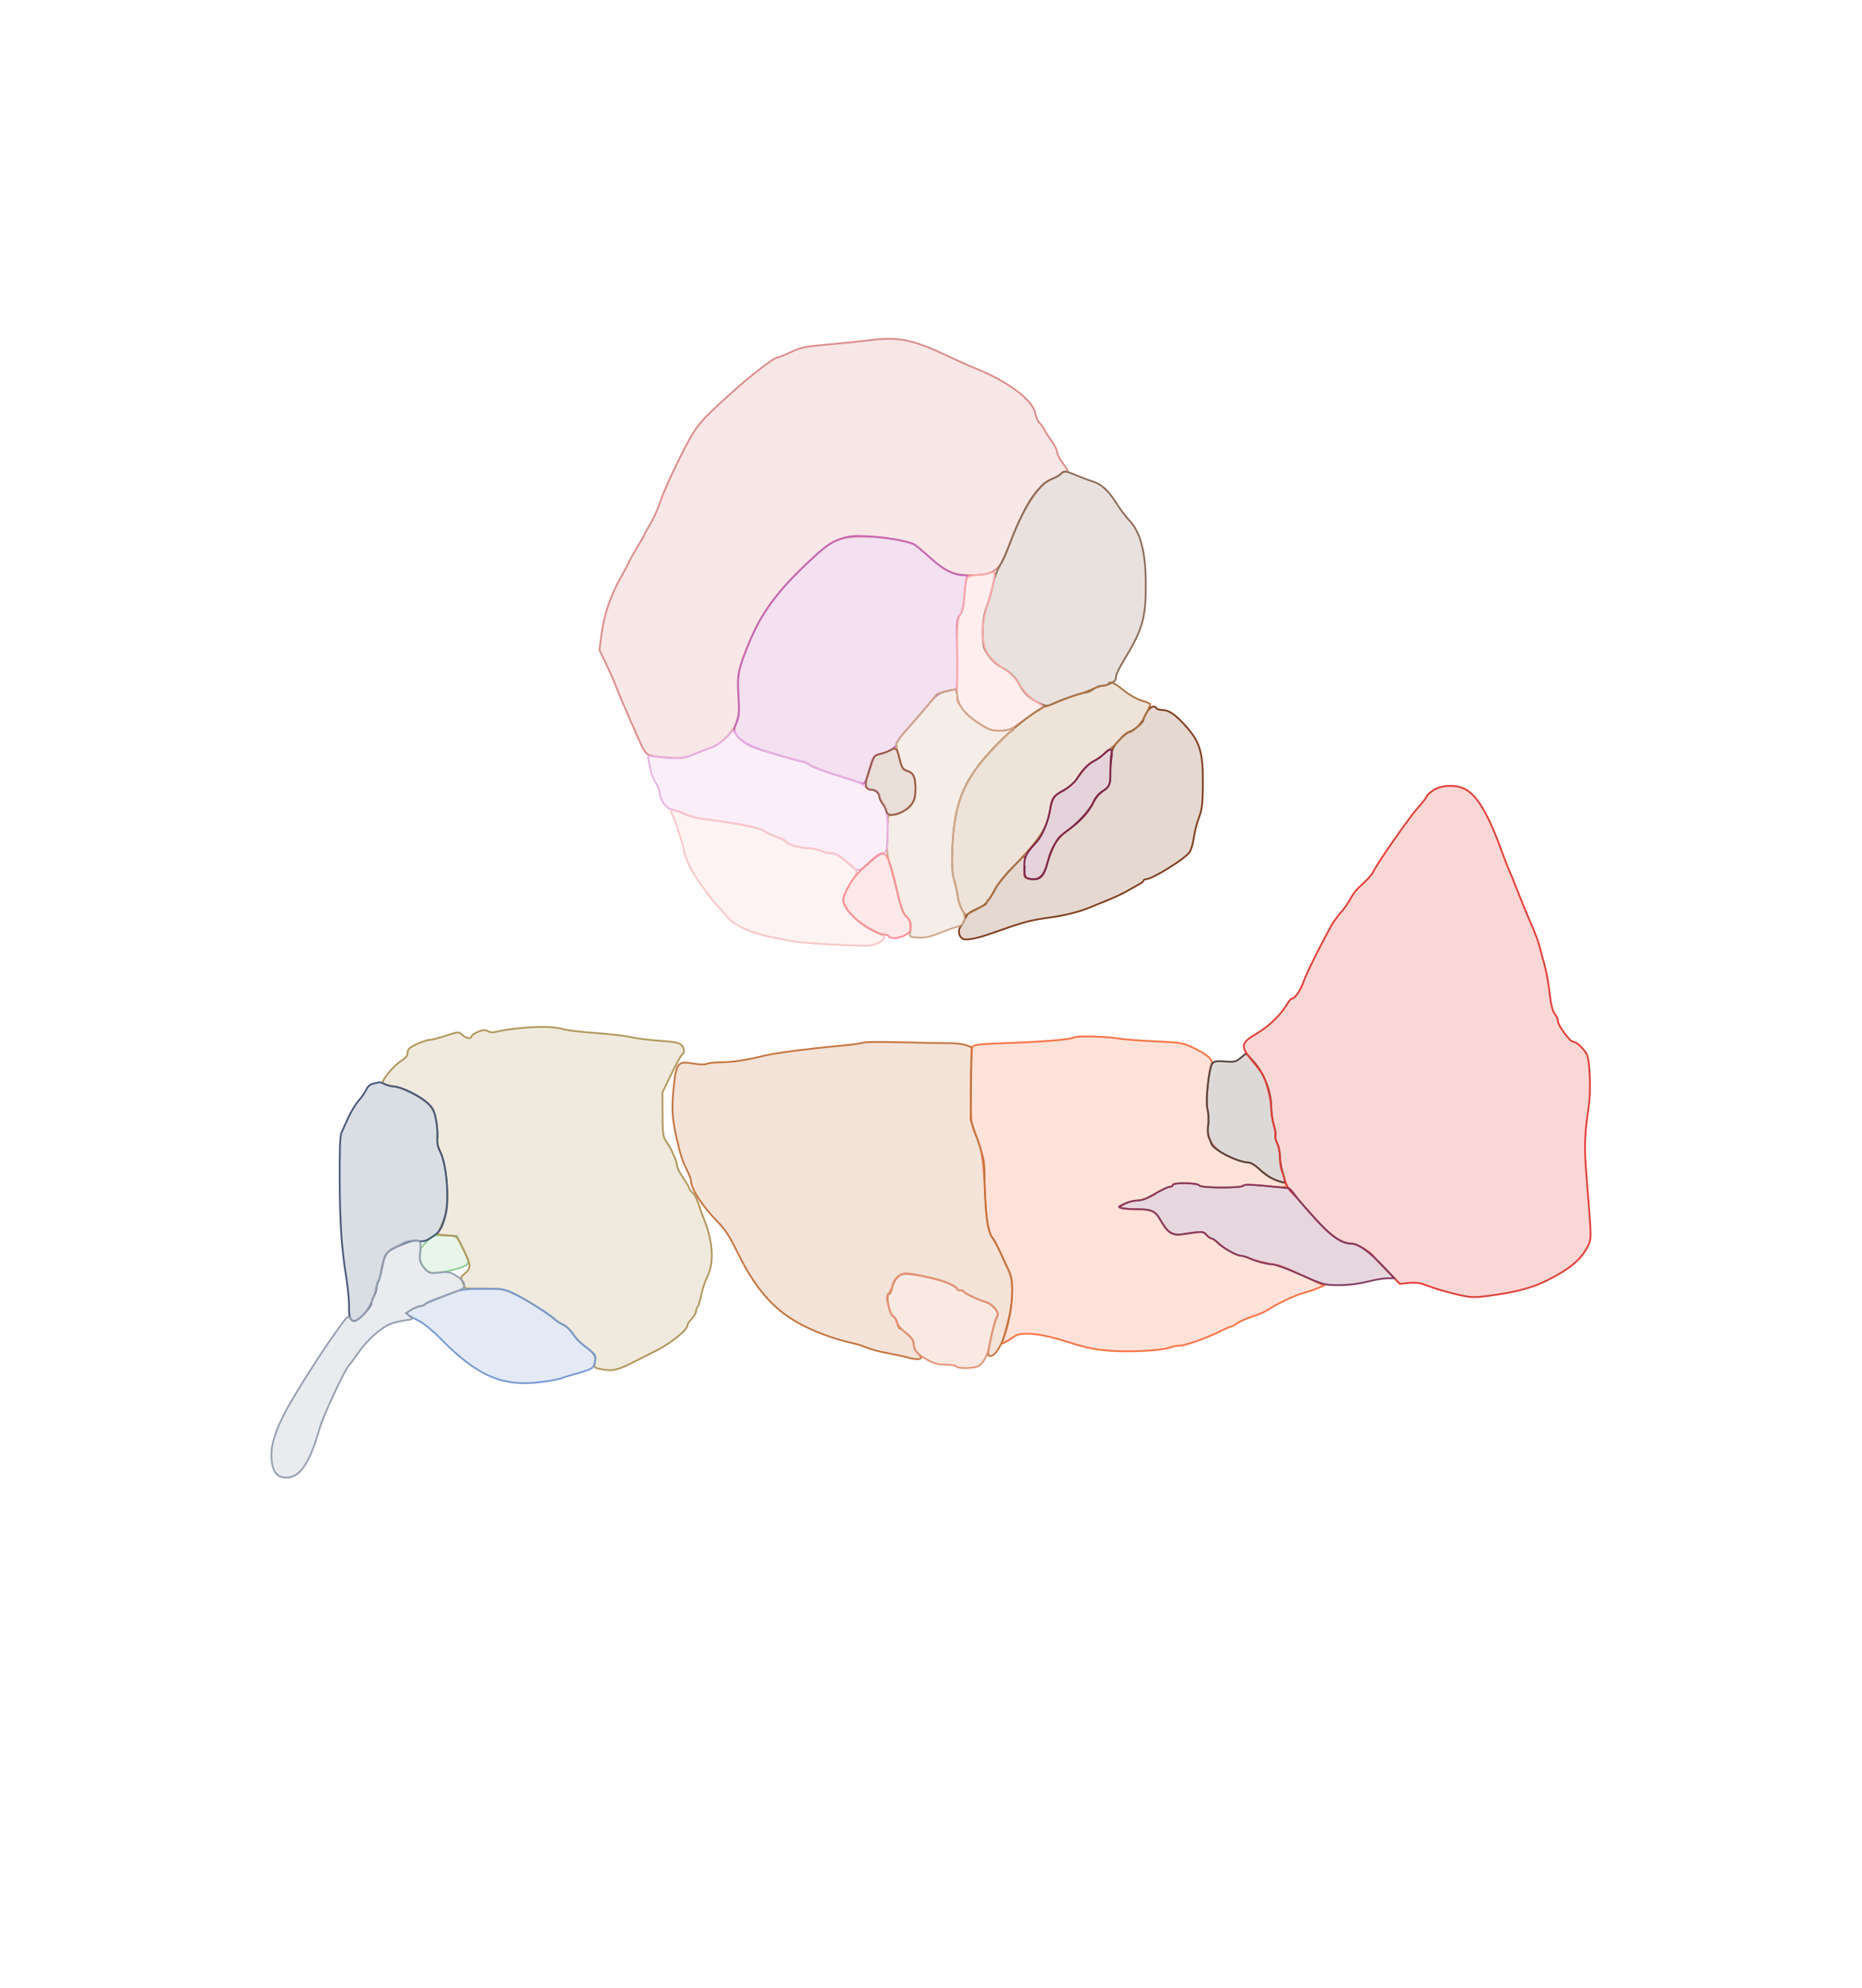 <svg xmlns="http://www.w3.org/2000/svg" width="1078" height="1151" viewBox="0 0 1078 1151" version="1.1">
    <path class="svg-region-V" d="M 502 197.134 C 498.425 197.608, 488.478 198.618, 479.895 199.378 C 466.078 200.601, 463.541 201.117, 457.752 203.880 C 454.156 205.596, 450.603 207.012, 449.857 207.028 C 447.959 207.066, 433.449 218.349, 422.607 228.218 C 403.608 245.511, 403.142 246.101, 393.728 264.763 C 388.939 274.258, 383.892 285.508, 382.511 289.763 C 381.131 294.018, 378.426 300.110, 376.501 303.300 C 374.575 306.490, 373 309.334, 373 309.620 C 373 309.906, 370.975 313.476, 368.500 317.553 C 366.025 321.630, 364 325.266, 364 325.633 C 364 326, 362.195 329.430, 359.989 333.257 C 353.377 344.724, 349.644 355.815, 347.998 368.879 L 347.068 376.258 351.401 385.379 C 353.784 390.395, 356.079 395.625, 356.501 397 C 357.151 399.119, 362.200 410.862, 371.145 431.061 C 372.256 433.569, 374.004 436.146, 375.031 436.787 C 376.057 437.428, 381.082 438.244, 386.198 438.601 C 394.638 439.189, 396.056 439.021, 401.500 436.787 C 404.800 435.433, 409.602 433.554, 412.171 432.610 C 417.510 430.649, 424.066 424.130, 426.544 418.317 C 427.872 415.202, 428.059 412.385, 427.560 403 C 426.876 390.130, 427.429 387.266, 433.420 372.631 C 440.761 354.699, 450.084 342.144, 469.531 324 C 482.263 312.121, 486.345 310.427, 501.724 310.644 C 511.359 310.779, 525.312 313.071, 529.296 315.172 C 530.284 315.693, 534.487 319.214, 538.636 322.996 C 547.316 330.909, 552.194 333.003, 561.928 332.994 C 575.463 332.983, 579.058 330.292, 583.966 316.500 C 591.443 295.486, 601.711 279.570, 609.435 277.021 C 611.308 276.403, 613.381 275.246, 614.042 274.449 C 614.704 273.652, 616.087 273, 617.116 273 C 618.707 273, 618.465 272.317, 615.493 268.423 C 613.572 265.906, 611.985 262.869, 611.967 261.673 C 611.949 260.478, 610.606 257.700, 608.984 255.500 C 607.362 253.300, 605.464 250.381, 604.767 249.014 C 604.070 247.646, 602.738 245.759, 601.806 244.819 C 600.874 243.880, 599.792 241.410, 599.402 239.330 C 597.934 231.502, 583.248 220.553, 564 212.935 C 560.975 211.737, 554 208.627, 548.500 206.022 C 528.054 196.340, 519.831 194.768, 502 197.134" stroke="#dd8a8a" fill="#dd8a8a" fill-opacity="0.2" fill-rule="evenodd"/><path class="svg-region-SV" d="M 486.228 312.119 C 481.038 313.919, 478.190 315.927, 469.728 323.752 C 449.860 342.123, 440.554 354.883, 432.715 374.500 C 427.257 388.160, 426.704 391.155, 427.494 402.750 C 428.076 411.286, 427.896 413.848, 426.429 417.928 C 424.756 422.579, 424.754 422.975, 426.386 425.466 C 428.385 428.518, 432.823 431.423, 438.500 433.397 C 444.757 435.573, 463.672 441, 464.998 441 C 465.654 441, 467.386 441.836, 468.846 442.858 C 470.306 443.880, 476 446.143, 481.500 447.887 C 497.806 453.057, 498.449 453.264, 499.692 453.726 C 500.447 454.007, 501.835 451.051, 503.481 445.656 C 505.935 437.608, 506.254 437.107, 509.289 436.507 C 514.319 435.513, 519 432.736, 519 430.747 C 519 429.759, 521.587 426.113, 524.750 422.647 C 527.913 419.181, 533.287 412.969, 536.694 408.844 C 542.461 401.860, 543.270 401.258, 548.444 400.100 L 554 398.857 554.161 391.678 C 554.250 387.730, 554.203 378.650, 554.057 371.500 C 553.819 359.845, 553.995 358.241, 555.760 356 C 557.194 354.179, 557.880 351.328, 558.285 345.500 C 558.591 341.100, 559.155 336.488, 559.538 335.250 C 560.128 333.342, 559.863 333, 557.795 333 C 552.256 333, 546.063 329.766, 538.636 322.996 C 534.487 319.214, 530.284 315.697, 529.296 315.180 C 525.634 313.263, 512.721 310.967, 502.765 310.463 C 493.943 310.016, 491.619 310.249, 486.228 312.119" stroke="#c666b5" fill="#c666b5" fill-opacity="0.2" fill-rule="evenodd"/><path class="svg-region-SF" d="M 614.449 274.083 C 614.081 274.678, 611.917 276.008, 609.640 277.037 C 604.620 279.307, 603.508 280.236, 598.911 286 C 594.709 291.268, 589.530 301.687, 584.495 315 C 582.519 320.225, 579.856 326.075, 578.578 328 C 577.299 329.925, 575.680 334.425, 574.978 338 C 574.277 341.575, 572.645 347.366, 571.352 350.869 C 569.550 355.748, 569 359.276, 569 365.948 C 569 373.923, 569.249 375.033, 571.956 379.120 C 573.626 381.640, 576.780 384.606, 579.206 385.936 C 585.038 389.134, 587.829 391.787, 590.177 396.367 C 592.648 401.185, 596.268 404.552, 601.711 407.093 C 605.703 408.957, 606.120 408.973, 609.711 407.412 C 617.289 404.117, 626.342 400.999, 628.397 400.978 C 629.554 400.966, 631.625 400.076, 633 399 C 634.375 397.924, 636.368 397.034, 637.429 397.022 C 641.159 396.979, 646 394.631, 646 392.864 C 646 390.592, 647.266 387.878, 652 380 C 661.714 363.836, 663.589 356.643, 663.339 336.500 C 663.119 318.794, 660.115 307.835, 653.623 301.059 C 651.747 299.102, 648.184 294.301, 645.704 290.392 C 641.351 283.530, 637.343 280.053, 632 278.503 C 630.625 278.104, 628.150 277.216, 626.500 276.529 C 619.114 273.456, 617.823 273, 616.512 273 C 615.745 273, 614.817 273.487, 614.449 274.083" stroke="#8c6b55" fill="#8c6b55" fill-opacity="0.2" fill-rule="evenodd"/><path class="svg-region-PF" d="M 572 332 C 570.625 332.440, 567.643 332.845, 565.372 332.900 C 563.051 332.956, 560.706 333.650, 560.013 334.485 C 559.335 335.301, 558.540 339.914, 558.246 344.735 C 557.861 351.046, 557.206 354.150, 555.905 355.823 C 554.278 357.914, 554.098 360.517, 554.098 381.948 L 554.098 405.751 556.799 409.967 C 558.446 412.539, 562.145 415.903, 566.281 418.592 C 572.247 422.470, 573.735 423, 578.659 423 C 583.783 423, 584.814 422.589, 590.878 418.126 C 594.520 415.445, 598.962 412.509, 600.750 411.600 C 602.538 410.692, 603.997 409.623, 603.992 409.224 C 603.988 408.826, 602.254 407.512, 600.138 406.304 C 596.188 404.049, 592.527 400.134, 588.655 394.024 C 587.444 392.112, 584.888 389.556, 582.976 388.345 C 572.013 381.397, 569 376.557, 569 365.893 C 569 360.712, 569.812 356.167, 571.908 349.603 C 575.095 339.628, 576.717 330.943, 575.364 331.100 C 574.889 331.155, 573.375 331.560, 572 332" stroke="#faaaaa" fill="#faaaaa" fill-opacity="0.2" fill-rule="evenodd"/><path class="svg-region-AAB" d="M 663.989 412.250 C 662.899 414.038, 662.006 415.978, 662.004 416.563 C 661.998 418.124, 656.865 422.665, 654.191 423.474 C 652.922 423.858, 650.022 426.190, 647.748 428.657 C 643.419 433.354, 642.821 435.615, 642.898 447 C 642.946 454.005, 642.279 455.638, 638.451 457.897 C 636.201 459.224, 634.194 461.569, 633.004 464.258 C 630.894 469.027, 623.580 476.976, 617.164 481.470 C 612.437 484.782, 608.503 491.043, 606.822 497.932 C 604.529 507.329, 601.550 510.108, 595.416 508.568 C 592.925 507.943, 592.845 507.689, 593.166 501.458 C 593.350 497.904, 593.465 494.997, 593.422 494.998 C 593.380 494.999, 590.073 498.262, 586.075 502.250 C 582.077 506.238, 577.676 511.718, 576.295 514.429 C 574.914 517.140, 573.158 519.985, 572.392 520.750 C 571.627 521.516, 571 522.505, 571 522.948 C 571 523.391, 568.540 524.821, 565.534 526.126 C 561.484 527.885, 559.758 529.277, 558.870 531.500 C 558.210 533.150, 557.034 535.250, 556.255 536.168 C 554.480 538.258, 554.963 541.959, 557.193 543.357 C 559.086 544.543, 565.011 543.509, 573.500 540.512 C 593.502 533.449, 595.995 532.780, 609 530.987 C 615.927 530.032, 624.667 527.868, 629.500 525.910 C 630.600 525.464, 635.453 523.498, 640.285 521.540 C 645.117 519.582, 650.742 516.962, 652.785 515.717 C 654.828 514.473, 657.737 512.826, 659.250 512.058 C 660.763 511.290, 662 510.288, 662 509.831 C 662 509.374, 662.665 509, 663.477 509 C 667.089 509, 686.241 497.088, 688.725 493.297 C 689.679 491.841, 690.762 488.141, 691.131 485.075 C 691.499 482.009, 692.817 476.800, 694.058 473.500 C 695.984 468.379, 696.328 465.449, 696.405 453.500 C 696.521 435.553, 694.715 429.552, 686.391 420.221 C 680.427 413.536, 676.636 411, 672.609 411 C 671.239 411, 669.840 410.550, 669.500 410 C 668.307 408.070, 665.952 409.031, 663.989 412.250" stroke="#7f3c1a" fill="#7f3c1a" fill-opacity="0.2" fill-rule="evenodd"/><path class="svg-region-APB" d="M 641.500 396 C 641.160 396.550, 639.896 396.999, 638.691 396.997 C 637.486 396.996, 634.700 397.856, 632.500 398.910 C 630.300 399.963, 625.800 401.589, 622.500 402.523 C 619.200 403.457, 614.207 405.296, 611.404 406.611 C 608.600 407.925, 605.805 409, 605.192 409 C 602.951 409, 588.299 419.969, 580.966 427.136 C 558.449 449.147, 552.311 462.728, 551.268 492.848 C 550.985 501.030, 551.297 505.634, 552.388 509.348 C 553.219 512.182, 554.160 516.540, 554.479 519.033 C 554.797 521.525, 555.915 524.976, 556.964 526.701 L 558.871 529.836 564.646 526.840 C 570.813 523.640, 572.087 522.303, 576 514.914 C 577.375 512.318, 582.421 506.102, 587.214 501.102 C 602.094 485.577, 606.112 479.339, 608.013 468.817 C 609.172 462.395, 610.448 460.356, 614.511 458.428 C 618.534 456.519, 621.860 453.322, 626.331 447.067 C 628.074 444.629, 631.139 441.704, 633.141 440.567 C 638.412 437.575, 646.293 431.006, 649.086 427.278 C 650.414 425.505, 652.253 424.043, 653.173 424.028 C 656.008 423.981, 660.620 419.296, 663.374 413.667 C 664.819 410.716, 666 408.025, 666 407.689 C 666 407.353, 663.749 406.409, 660.998 405.592 C 658.161 404.749, 653.577 402.136, 650.406 399.553 C 644.805 394.991, 642.654 394.133, 641.500 396" stroke="#ac7444" fill="#ac7444" fill-opacity="0.2" fill-rule="evenodd"/><path class="svg-region-PC" d="M 547 400.293 C 544.525 400.872, 542.211 401.778, 541.858 402.306 C 540.432 404.442, 530.145 416.646, 524.750 422.602 C 521.587 426.093, 518.996 429.748, 518.992 430.725 C 518.987 431.701, 519.752 435.499, 520.691 439.165 C 522.217 445.120, 522.699 445.890, 525.216 446.393 C 528.698 447.090, 530 450.163, 530 457.683 C 530 462.790, 529.692 463.544, 526.154 467.081 C 523.466 469.769, 521.099 471.120, 518.291 471.570 L 514.273 472.212 513.749 483.276 C 513.331 492.090, 513.571 495.372, 514.929 499.420 C 515.866 502.214, 517.912 509.900, 519.475 516.500 C 521.718 525.976, 522.844 528.957, 524.825 530.670 C 527.237 532.758, 527.652 534.824, 526.800 540.500 C 526.538 542.245, 527.145 542.538, 531.560 542.796 C 535.337 543.016, 538.508 542.338, 544.060 540.120 C 548.152 538.486, 552.770 536.834, 554.323 536.448 C 558.524 535.404, 559.662 531.522, 557.101 526.967 C 555.992 524.992, 554.814 521.380, 554.483 518.939 C 554.153 516.497, 553.196 512.150, 552.357 509.278 C 551.221 505.389, 550.952 501.047, 551.305 492.278 C 552.175 470.613, 555.202 459.965, 564.416 446.146 C 568.460 440.081, 583.589 423.970, 585.993 423.169 C 586.547 422.984, 587 422.405, 587 421.881 C 587 421.308, 586.232 421.341, 585.066 421.965 C 584.002 422.534, 580.919 423, 578.214 423 C 574.074 423, 572.223 422.295, 566.508 418.542 C 558.615 413.357, 555.060 408.869, 554.288 403.112 C 553.985 400.850, 553.233 399.054, 552.618 399.120 C 552.003 399.186, 549.475 399.714, 547 400.293" stroke="#cda789" fill="#cda789" fill-opacity="0.2" fill-rule="evenodd"/><path class="svg-region-DB" d="M 420.542 426.957 C 418.380 429.171, 414.560 431.710, 412.055 432.598 C 409.550 433.486, 404.969 435.290, 401.875 436.607 C 395.960 439.123, 390.184 439.520, 380.184 438.098 C 375.136 437.380, 374.894 437.446, 375.366 439.421 C 375.640 440.564, 376.188 443.300, 376.584 445.500 C 376.981 447.700, 378.362 451.179, 379.653 453.230 C 380.944 455.282, 382.002 457.982, 382.004 459.230 C 382.010 462.875, 385.625 467.881, 388.719 468.529 C 390.249 468.850, 393.525 470.051, 396 471.198 C 398.475 472.346, 403.425 473.652, 407 474.100 C 428.138 476.752, 440.464 479.251, 442.959 481.389 C 443.806 482.116, 446.863 483.540, 449.750 484.553 C 452.637 485.566, 455 486.707, 455 487.089 C 455 488.479, 463.162 491.001, 467.770 491.035 C 470.372 491.055, 473.625 491.714, 475 492.500 C 476.375 493.286, 479.075 493.952, 481 493.981 C 484.359 494.030, 486.408 495.338, 493.721 502.100 C 496.541 504.708, 498.672 504.055, 503.899 498.982 C 506.127 496.820, 509.065 494.771, 510.428 494.429 C 512.455 493.920, 513.028 492.993, 513.576 489.345 C 514.674 482.018, 513.595 468.316, 511.759 466.278 C 510.877 465.300, 509.826 463.150, 509.424 461.500 C 508.593 458.093, 507.411 457.037, 504.405 457.015 C 503.253 457.007, 501.559 456.170, 500.641 455.155 C 499.722 454.141, 497.065 452.736, 494.736 452.033 C 479.982 447.585, 471.178 444.495, 469 443 C 467.625 442.056, 465.375 441.049, 464 440.761 C 462.625 440.474, 455.879 438.589, 449.009 436.573 C 435.628 432.646, 429.294 429.547, 426.329 425.477 L 424.474 422.930 420.542 426.957" stroke="#e8b1e4" fill="#e8b1e4" fill-opacity="0.2" fill-rule="evenodd"/><path class="svg-region-MB" d="M 388.880 470.775 C 390.673 474.127, 394.830 486.862, 396.028 492.680 C 396.704 495.960, 398.945 501.337, 401.164 505 C 405.182 511.635, 413.901 523.363, 416.314 525.381 C 417.051 525.996, 419.071 528.351, 420.803 530.614 C 424.699 535.704, 436.063 540.682, 449.153 543.034 C 452.094 543.562, 456.525 544.420, 459 544.939 C 463.283 545.838, 490.871 547.500, 501.500 547.500 C 506.441 547.500, 511.979 544.839, 511.906 542.500 C 511.889 541.950, 508.710 539.949, 504.842 538.053 C 497.044 534.230, 489.432 527.243, 488.514 523.065 C 487.794 519.786, 489.079 516.155, 493.035 510.293 C 494.666 507.877, 495.974 505.360, 495.942 504.700 C 495.832 502.424, 484.652 494.024, 481.718 494.012 C 480.188 494.005, 477.320 493.325, 475.346 492.500 C 473.371 491.675, 469.795 491, 467.398 491 C 463.106 491, 455 488.443, 455 487.089 C 455 486.707, 452.637 485.566, 449.750 484.553 C 446.863 483.540, 443.806 482.116, 442.959 481.389 C 440.477 479.262, 429.425 477.009, 407 474.061 C 403.425 473.591, 398.717 472.260, 396.539 471.103 C 394.360 469.946, 391.531 469, 390.253 469 C 388.338 469, 388.096 469.312, 388.880 470.775" stroke="#f9c6c6" fill="#f9c6c6" fill-opacity="0.2" fill-rule="evenodd"/><path class="svg-region-AP" d="M 621.756 600.577 C 620.663 601.670, 603.459 603.135, 583.712 603.817 C 567.741 604.368, 563.742 604.789, 562.978 606 C 562.457 606.825, 562.024 617.076, 562.015 628.780 C 562.001 649.188, 562.101 650.301, 564.475 655.940 C 568.422 665.319, 569.187 669.523, 570.036 686.500 C 571.163 709.046, 571.660 712.072, 575.134 717.550 C 576.792 720.165, 578.985 724.374, 580.006 726.903 C 581.028 729.431, 582.794 733.283, 583.932 735.461 C 586.852 741.054, 586.716 752.564, 583.583 765 C 582.267 770.225, 580.854 775.340, 580.443 776.366 C 579.764 778.064, 579.914 778.117, 582.098 776.954 C 583.419 776.250, 585.713 774.781, 587.196 773.689 C 591.248 770.705, 603.063 771.958, 618.673 777.026 C 627.705 779.958, 633.640 781.218, 641.673 781.910 C 653.222 782.905, 672.542 781.913, 677.315 780.081 C 678.863 779.486, 681.420 779, 682.997 779 C 686.252 779, 698.964 774.486, 706.645 770.602 C 709.475 769.171, 712.227 768, 712.760 768 C 713.294 768, 714.803 767.167, 716.115 766.148 C 717.427 765.130, 721.447 763.323, 725.048 762.134 C 728.649 760.945, 732.539 759.310, 733.693 758.503 C 738.269 755.297, 749.771 749.792, 754.500 748.545 C 757.250 747.819, 761.075 746.558, 763 745.742 L 766.500 744.259 754.500 738.562 C 747.900 735.429, 741.150 732.653, 739.500 732.394 C 732.629 731.314, 725.340 729.506, 723 728.300 C 721.625 727.592, 719.695 727.010, 718.710 727.006 C 716.138 726.997, 710.066 723.708, 706 720.120 C 704.075 718.422, 702.038 717.025, 701.472 717.016 C 700.907 717.007, 699.637 716.057, 698.651 714.905 C 696.780 712.721, 696.570 712.716, 684.359 714.563 C 678.967 715.379, 675.959 713.420, 672.014 706.524 C 668.686 700.708, 667.068 700.049, 656 699.996 C 652.975 699.981, 649.935 699.611, 649.245 699.172 C 647.530 698.084, 654.098 695, 658.133 695 C 660.954 695, 667.826 692.454, 669 690.974 C 669.827 689.930, 676.209 687, 677.654 687 C 678.394 687, 679 686.550, 679 686 C 679 684.471, 693.737 684.711, 694.249 686.247 C 694.766 687.799, 718.767 687.939, 719.819 686.396 C 720.260 685.750, 723.677 685.695, 729.500 686.240 C 743.699 687.567, 744.286 687.569, 744.726 686.287 C 744.959 685.607, 743.902 684.776, 742.321 684.397 C 737.791 683.309, 733.798 681.004, 729.272 676.866 C 726.947 674.740, 724.022 672.993, 722.772 672.985 C 721.523 672.977, 718.629 672.319, 716.342 671.522 C 703.641 667.097, 698.301 660.749, 699.462 651.456 C 699.811 648.668, 699.639 644.352, 699.081 641.863 C 698.093 637.455, 699.673 620.048, 701.441 615.852 C 702.415 613.542, 698.837 610.388, 691 606.646 C 684.867 603.718, 683.597 603.503, 668.500 602.830 C 659.700 602.438, 649.800 601.643, 646.500 601.064 C 640.135 599.948, 622.728 599.605, 621.756 600.577" stroke="#fc7143" fill="#fc7143" fill-opacity="0.2" fill-rule="evenodd"/><path class="svg-region-PP" d="M 499.756 603.577 C 499.348 603.985, 492.823 604.863, 485.257 605.528 C 469.015 606.955, 448.134 609.695, 442.500 611.139 C 433.248 613.510, 424.072 614.923, 417.684 614.960 C 413.936 614.982, 410.111 615.391, 409.184 615.869 C 408.202 616.376, 404.883 616.295, 401.223 615.674 C 392.332 614.167, 391.503 615.196, 390.017 629.581 C 388.794 641.429, 389.126 647.388, 391.629 658.500 C 393.886 668.521, 394.967 671.888, 397.637 677.217 C 398.936 679.811, 400 682.566, 400 683.340 C 400 688.101, 406.561 698.276, 415.425 707.262 C 419.584 711.479, 422.442 715.770, 426.080 723.262 C 439.734 751.379, 452.539 763.663, 477.843 772.920 C 482.054 774.461, 487.975 776.266, 491 776.933 C 494.025 777.599, 497.400 778.494, 498.500 778.922 C 504.698 781.335, 508.201 782.329, 514.500 783.460 C 518.350 784.152, 523.568 785.306, 526.096 786.025 C 528.623 786.744, 531.431 787.048, 532.336 786.701 C 533.760 786.155, 533.647 785.738, 531.490 783.581 C 530.018 782.109, 529.003 779.947, 529.006 778.295 C 529.011 776.306, 527.933 774.563, 525.267 772.250 C 523.207 770.462, 521.215 769, 520.840 769 C 520.466 769, 519.856 767.620, 519.485 765.932 C 519.115 764.245, 518.210 762.634, 517.476 762.352 C 514.882 761.357, 512.475 749, 514.875 749 C 515.356 749, 516.020 747.652, 516.349 746.004 C 517.240 741.551, 519.807 738.200, 522.824 737.552 C 525.239 737.034, 533.588 738.370, 543.015 740.784 C 547.769 742, 554 745.024, 554 746.114 C 554 746.601, 554.900 747, 556 747 C 557.100 747, 558 747.340, 558 747.756 C 558 748.555, 565.775 752.283, 570 753.510 C 574.750 754.890, 578.987 760.100, 577.159 762.314 C 576.230 763.440, 573.399 774.748, 572.294 781.750 C 571.905 784.217, 572.148 785, 573.302 785 C 579 785, 586 764.206, 586 747.280 C 586 740.961, 585.509 738.619, 583.124 733.579 C 581.543 730.236, 579.211 725.250, 577.943 722.500 C 576.675 719.750, 575.337 717.275, 574.969 717 C 572.048 714.818, 570.099 700.805, 570.034 681.524 C 570.003 672.507, 569.611 670.425, 565.961 659.887 L 561.921 648.226 562.211 627.223 L 562.500 606.219 559.249 605.044 C 557.461 604.398, 553.186 603.892, 549.749 603.919 C 546.312 603.947, 533.825 603.714, 521.999 603.402 C 510.174 603.090, 500.165 603.169, 499.756 603.577" stroke="#c4743d" fill="#c4743d" fill-opacity="0.2" fill-rule="evenodd"/><path class="svg-region-ADCr" d="M 718.347 612.362 C 715.558 614.709, 714.637 614.923, 709.254 614.474 C 704.616 614.088, 702.975 614.325, 701.977 615.527 C 699.874 618.062, 697.759 637.391, 699.057 642.213 C 699.677 644.515, 699.854 648.426, 699.466 651.248 C 699.074 654.099, 699.216 657.136, 699.800 658.362 C 700.360 659.538, 701.062 661.266, 701.360 662.203 C 702.476 665.715, 716.933 673, 722.785 673 C 724.090 673, 726.713 674.570, 728.800 676.600 C 732.715 680.409, 736.575 682.731, 741.192 684.055 C 744.453 684.990, 744.477 684.889, 742.511 678.409 C 741.692 675.709, 741.017 671.565, 741.011 669.200 C 741.005 666.836, 740.292 663.532, 739.428 661.860 C 738.563 660.188, 738.095 658.196, 738.387 657.434 C 738.680 656.672, 738.267 653.900, 737.470 651.274 C 736.674 648.648, 736.017 644.085, 736.011 641.134 C 735.992 631.811, 731.865 621.260, 725.475 614.198 L 721.450 609.750 718.347 612.362" stroke="#54413e" fill="#54413e" fill-opacity="0.2" fill-rule="evenodd"/><path class="svg-region-VMr" d="M 519.766 738.969 C 518.389 740.053, 516.984 742.329, 516.645 744.027 C 516.305 745.726, 515.345 747.798, 514.512 748.630 C 512.981 750.161, 513.096 751.935, 515.167 758.750 C 515.711 760.538, 516.541 762, 517.013 762 C 517.485 762, 518.400 763.462, 519.047 765.250 C 519.694 767.038, 522.198 770.015, 524.612 771.867 C 527.685 774.225, 529 775.967, 529 777.683 C 529 781.597, 530.629 783.641, 536.366 786.923 C 540.602 789.347, 542.926 790, 547.313 790 C 550.376 790, 553.160 790.450, 553.500 791 C 554.324 792.332, 563.292 792.279, 566.266 790.925 C 568.719 789.807, 571.469 785.318, 572.346 781 C 574.473 770.530, 576.331 763.318, 577.159 762.314 C 579.114 759.947, 574.876 754.722, 570 753.486 C 566.190 752.520, 558 748.609, 558 747.756 C 558 747.340, 557.100 747, 556 747 C 554.900 747, 554 746.601, 554 746.114 C 554 744.165, 545.866 741.200, 533 738.458 C 524.283 736.601, 522.699 736.662, 519.766 738.969" stroke="#e59376" fill="#e59376" fill-opacity="0.2" fill-rule="evenodd"/><path class="svg-region-PMr" d="M 246.930 718.835 C 243.653 722.111, 243 723.437, 243 726.806 C 243 732.057, 246.890 737, 251.024 737 C 256.278 737, 268.484 733.947, 270.152 732.215 C 271.692 730.616, 271.556 729.993, 268.152 723 L 264.500 715.500 257.680 715.203 C 250.924 714.908, 250.822 714.943, 246.930 718.835" stroke="#90cf92" fill="#90cf92" fill-opacity="0.2" fill-rule="evenodd"/><path class="svg-region-PV" d="M 303 595.019 C 297.775 595.441, 291.490 596.308, 289.034 596.947 C 285.694 597.815, 284.034 597.821, 282.447 596.972 C 280.800 596.090, 279.509 596.178, 276.663 597.367 C 274.648 598.209, 273 599.371, 273 599.949 C 273 601.661, 269.789 601.148, 267.564 599.081 C 265.526 597.188, 265.405 597.194, 258.119 599.581 C 254.060 600.912, 249.785 602.004, 248.619 602.010 C 247.454 602.015, 244.137 603.119, 241.250 604.464 C 236.998 606.443, 236 607.376, 236 609.372 C 236 611.103, 234.973 612.471, 232.551 613.968 C 227.721 616.954, 220.431 625.831, 221.737 627.137 C 222.298 627.698, 224.725 628.411, 227.129 628.721 C 232.961 629.472, 244.037 635.108, 248.292 639.489 C 251.981 643.287, 253.381 648.777, 253.064 658.197 C 252.961 661.237, 253.636 664.325, 254.975 666.950 C 257.627 672.150, 259.358 685.040, 258.794 695.396 C 258.395 702.729, 257.276 706.513, 253.235 714.198 C 253.033 714.582, 255.470 715.032, 258.651 715.198 C 265.006 715.530, 264.181 714.719, 269.465 725.832 C 272.683 732.602, 272.648 734.311, 269.233 737.140 C 266.547 739.364, 266.510 739.528, 267.983 742.683 L 269.500 745.935 280.338 745.967 C 290.207 745.997, 291.749 746.265, 297.579 748.963 C 303.947 751.911, 314.773 758.682, 320.500 763.300 C 322.150 764.631, 324.908 766.441, 326.630 767.323 C 328.351 768.205, 330.661 770.456, 331.764 772.324 C 332.866 774.193, 335.508 777.017, 337.634 778.600 C 343.994 783.335, 345.099 784.953, 344.426 788.542 C 343.864 791.538, 344.043 791.794, 347.162 792.456 C 354.601 794.035, 357.297 793.432, 368.500 787.676 C 369.600 787.111, 374.592 784.585, 379.594 782.063 C 388.499 777.573, 398 769.930, 398 767.256 C 398 766.515, 399.125 764.784, 400.500 763.409 C 401.875 762.034, 403 760.056, 403 759.014 C 403 757.971, 403.389 756.877, 403.865 756.583 C 404.341 756.289, 405.283 753.240, 405.958 749.808 C 406.633 746.375, 408.269 741.429, 409.593 738.817 C 413.420 731.265, 412.809 719.061, 408.001 707 C 406.795 703.975, 405.158 699.416, 404.364 696.868 C 403.569 694.321, 402.037 691.439, 400.959 690.463 C 399.882 689.488, 399 688.299, 399 687.821 C 399 687.343, 397.425 684.662, 395.500 681.864 C 393.575 679.065, 392 675.901, 392 674.833 C 392 672.421, 388.468 664.552, 385.712 660.824 C 383.894 658.365, 383.641 656.525, 383.575 645.268 L 383.500 632.500 388.619 621.890 C 391.435 616.054, 394.247 610.965, 394.869 610.581 C 396.556 609.538, 396.236 606.521, 394.250 604.743 C 393.023 603.645, 389.360 602.976, 382 602.505 C 376.225 602.136, 368.800 601.209, 365.500 600.446 C 362.200 599.683, 352.975 598.598, 345 598.035 C 337.025 597.473, 328.700 596.504, 326.500 595.883 C 321.084 594.353, 314.328 594.105, 303 595.019" stroke="#b09658" fill="#b09658" fill-opacity="0.2" fill-rule="evenodd"/><path class="svg-region-DV" d="M 219.474 626.588 C 218.938 626.718, 217.319 627.084, 215.877 627.400 C 214.272 627.751, 212.801 629.048, 212.090 630.737 C 211.451 632.257, 209.481 635.115, 207.714 637.089 C 205.946 639.063, 203.200 643.563, 201.612 647.089 C 200.024 650.615, 198.224 654.581, 197.612 655.901 C 196.878 657.486, 196.547 666.670, 196.640 682.901 C 196.786 708.747, 197.736 722.611, 200.553 740 C 201.488 745.775, 202.171 753.237, 202.071 756.581 C 201.864 763.475, 203.403 765.925, 206.799 764.108 C 209.441 762.694, 215 756.235, 215 754.580 C 215 753.837, 215.672 751.940, 216.494 750.364 C 217.315 748.789, 217.990 746.683, 217.994 745.684 C 217.997 744.686, 218.459 743.010, 219.021 741.961 C 219.582 740.912, 220.484 737.679, 221.024 734.777 C 222.763 725.432, 223.475 724.499, 231.542 720.982 C 237.228 718.503, 239.716 717.912, 242.370 718.410 C 245.186 718.938, 246.633 718.505, 250.281 716.043 C 254.743 713.032, 255.978 711.011, 257.942 703.500 C 260.279 694.569, 258.568 673.994, 254.889 666.783 C 253.443 663.948, 252.936 661.515, 253.271 659.018 C 253.539 657.019, 253.187 652.343, 252.489 648.627 C 251.400 642.834, 250.670 641.370, 247.360 638.345 C 242.923 634.290, 232.065 629.003, 228.157 628.994 C 226.696 628.990, 224.363 628.394, 222.974 627.669 C 221.584 626.944, 220.009 626.458, 219.474 626.588" stroke="#45567a" fill="#45567a" fill-opacity="0.2" fill-rule="evenodd"/><path class="svg-region-VV" d="M 262.500 748.181 C 259.750 749.276, 254.912 751.097, 251.750 752.229 C 248.588 753.360, 246 754.671, 246 755.143 C 246 755.614, 245.041 756, 243.868 756 C 242.695 756, 240.181 756.961, 238.280 758.136 C 234.413 760.526, 234.392 760.493, 242.500 764.633 C 245.250 766.037, 250.875 770.644, 255 774.872 C 276.100 796.496, 290.920 802.939, 313.039 800.102 C 317.974 799.470, 323.022 798.564, 324.256 798.091 C 325.490 797.617, 329.200 796.476, 332.500 795.556 C 342.969 792.637, 343.746 792.166, 344.471 788.305 C 345.190 784.471, 344.876 784.024, 337.711 778.670 C 335.629 777.114, 332.814 774.081, 331.457 771.931 C 330.058 769.715, 327.528 767.412, 325.617 766.613 C 323.762 765.838, 321.923 764.684, 321.530 764.049 C 320.445 762.292, 304.284 752.071, 297.500 748.850 C 291.889 746.186, 290.722 746.008, 279.500 746.096 C 270.020 746.171, 266.450 746.608, 262.500 748.181" stroke="#7699d1" fill="#7699d1" fill-opacity="0.2" fill-rule="evenodd"/><path class="svg-region-B" d="M 829.732 457.536 C 827.679 458.931, 826 460.489, 826 460.998 C 826 461.508, 823.473 464.754, 820.386 468.212 C 815.464 473.724, 796.590 500.930, 794.864 505 C 794.214 506.532, 791.353 509.604, 786.557 513.918 C 785.079 515.248, 782.979 518.080, 781.891 520.213 C 780.803 522.345, 778.439 525.757, 776.638 527.795 C 774.837 529.833, 772.430 533.075, 771.291 535 C 766.925 542.374, 756.240 563.681, 754.992 567.500 C 753.341 572.552, 749.874 577.971, 748.282 577.988 C 747.612 577.994, 746.487 579.044, 745.782 580.319 C 742.232 586.741, 735.059 593.902, 728 598.071 C 718.220 603.846, 717.890 605.552, 724.916 613.995 C 727.689 617.327, 730.426 620.927, 730.997 621.994 C 733.277 626.255, 735.976 636.779, 735.998 641.500 C 736.011 644.250, 736.674 648.648, 737.470 651.274 C 738.267 653.900, 738.680 656.672, 738.387 657.434 C 738.095 658.196, 738.563 660.188, 739.428 661.860 C 740.292 663.532, 741 667.152, 741 669.903 C 741 672.655, 741.403 675.940, 741.896 677.203 C 742.389 678.466, 743.352 681.387, 744.037 683.692 C 744.722 685.998, 746.231 688.771, 747.391 689.853 C 748.551 690.936, 754 697.006, 759.500 703.341 C 769.991 715.424, 776.363 720, 782.700 720 C 785.406 720, 793.426 724.692, 795.128 727.273 C 795.474 727.796, 799.058 731.602, 803.093 735.730 L 810.429 743.235 815.719 742.690 C 819.810 742.267, 822.311 742.661, 826.754 744.425 C 829.914 745.680, 836.894 747.758, 842.264 749.043 C 851.293 751.203, 852.725 751.292, 861.264 750.219 C 876.932 748.250, 887.010 745.599, 896 741.082 C 908.725 734.687, 915.365 729.125, 919.165 721.676 C 921.484 717.131, 921.496 717.911, 918.582 682 C 917.108 663.834, 917.301 657.255, 919.806 640.365 C 921.136 631.393, 920.475 613.813, 918.676 610.338 C 916.951 607.004, 912.528 603, 910.571 603 C 908.862 603, 902 593.613, 902 591.276 C 902 590.173, 901.145 588.183, 900.100 586.854 C 898.768 585.161, 897.864 581.455, 897.079 574.469 C 896.463 568.986, 895.103 561.575, 894.057 558 C 893.011 554.425, 891.722 549.700, 891.193 547.500 C 890.663 545.300, 888.549 539.675, 886.495 535 C 884.440 530.325, 881.009 522, 878.870 516.500 C 876.731 511, 874.357 505.150, 873.596 503.500 C 872.834 501.850, 871.078 497.350, 869.693 493.500 C 861.512 470.760, 854.790 459.628, 847.282 456.389 C 841.933 454.081, 834.060 454.595, 829.732 457.536" stroke="#e23b33" fill="#e23b33" fill-opacity="0.2" fill-rule="evenodd"/><path class="svg-region-VOC" d="M 504.310 498.250 C 496.364 505.370, 493.405 508.846, 490.644 514.302 C 487.374 520.766, 487.369 521.634, 490.580 526.550 C 494.735 532.912, 506.751 541, 512.050 541 C 513.058 541, 514.160 541.450, 514.500 542 C 516.214 544.774, 526.848 541.602, 527.158 538.224 C 527.503 534.478, 526.843 532.441, 524.660 530.514 C 522.961 529.014, 521.659 525.440, 519.552 516.500 C 513.684 491.602, 512.848 490.600, 504.310 498.250" stroke="#ff8f93" fill="#ff8f93" fill-opacity="0.2" fill-rule="evenodd"/><path class="svg-region-OABr" d="M 638.924 436.629 C 637.591 438.075, 635.091 439.858, 633.370 440.592 C 630.112 441.981, 626.348 445.903, 623.288 451.099 C 622.304 452.768, 619.190 455.456, 616.367 457.073 C 609.729 460.875, 609.003 461.844, 608.029 468.198 C 606.892 475.619, 603.552 483.813, 600.187 487.432 C 593.879 494.219, 593 496.003, 593 502.028 C 593 508.236, 593.650 509, 598.927 509 C 602.630 509, 604.621 506.554, 606.365 499.859 C 607.853 494.143, 611.340 486.500, 613.366 484.513 C 613.990 483.900, 617.023 481.543, 620.108 479.273 C 626.266 474.742, 630.771 469.511, 633.463 463.766 C 634.425 461.712, 636.741 459.087, 638.608 457.933 C 642.245 455.686, 643.013 453.801, 642.861 447.500 C 642.808 445.300, 643.101 441.363, 643.512 438.750 C 644.400 433.112, 642.835 432.388, 638.924 436.629" stroke="#81244d" fill="#81244d" fill-opacity="0.2" fill-rule="evenodd"/><path class="svg-region-SOTr" d="M 515.500 434.274 C 514.400 434.939, 511.755 435.937, 509.623 436.492 C 505.825 437.479, 505.693 437.671, 503.182 445.836 C 501.225 452.201, 500.878 454.565, 501.716 455.836 C 502.320 456.751, 503.324 457.381, 503.947 457.236 C 505.929 456.776, 509 459.003, 509 460.900 C 509 461.907, 509.846 463.805, 510.879 465.120 C 511.913 466.434, 512.930 468.407, 513.140 469.504 C 513.670 472.285, 516.994 472.483, 522.184 470.043 C 527.897 467.358, 530 463.722, 530 456.530 C 530 449.721, 528.974 447.535, 525.153 446.203 C 522.699 445.348, 522.051 444.326, 520.854 439.422 C 519.327 433.166, 518.557 432.425, 515.500 434.274" stroke="#995b45" fill="#995b45" fill-opacity="0.2" fill-rule="evenodd"/><path class="svg-region-BPCr" d="M 679 686 C 679 686.550, 678.349 687, 677.553 687 C 676.272 687, 674.295 687.965, 664 693.616 C 662.625 694.370, 660.087 694.990, 658.359 694.994 C 656.632 694.997, 653.342 695.840, 651.048 696.867 C 647.238 698.573, 647.077 698.788, 649.188 699.354 C 650.460 699.694, 653.750 699.984, 656.500 699.997 C 667.044 700.049, 668.662 700.740, 671.969 706.599 C 675.915 713.592, 678.701 715.403, 684.237 714.575 C 696.438 712.748, 696.463 712.749, 698.425 714.918 C 699.462 716.063, 700.845 717, 701.500 717 C 702.155 717, 703.547 717.952, 704.595 719.116 C 707.085 721.882, 715.987 726.979, 718.349 726.991 C 719.366 726.996, 721.616 727.646, 723.349 728.436 C 727.507 730.331, 733.879 731.987, 737.037 731.994 C 738.433 731.997, 745.633 734.688, 753.037 737.974 C 766.047 743.747, 766.789 743.949, 775.090 743.974 C 780.488 743.990, 786.586 743.257, 791.500 742 C 795.801 740.900, 801.125 740, 803.331 740 L 807.343 740 800.921 733.203 C 793.126 724.953, 786.350 720, 782.856 720 C 777.112 720, 771.250 716.107, 762.120 706.227 C 757.176 700.877, 751.749 694.587, 750.059 692.250 C 748.370 689.913, 746.653 687.967, 746.244 687.928 C 745.835 687.888, 743.925 687.688, 742 687.483 C 725.722 685.753, 720.435 685.494, 719.819 686.396 C 718.767 687.939, 694.766 687.799, 694.249 686.247 C 693.737 684.711, 679 684.471, 679 686" stroke="#83385f" fill="#83385f" fill-opacity="0.2" fill-rule="evenodd"/><path class="svg-region-VSr" d="M 234 719.466 C 232.625 720.171, 229.825 721.544, 227.778 722.516 C 223.837 724.389, 221.823 728.245, 220.474 736.500 C 220.115 738.700, 219.468 740.950, 219.036 741.500 C 218.604 742.050, 218.021 743.850, 217.740 745.500 C 216.487 752.853, 212.040 760.617, 207.304 763.720 C 204.870 765.315, 204.661 765.300, 203.121 763.415 C 201.549 761.491, 201.355 761.629, 196.709 767.965 C 186.375 782.059, 168.687 810.012, 163.967 819.709 C 158.351 831.244, 156.558 838.049, 157.247 845.217 C 157.928 852.311, 160.653 855.523, 165.895 855.413 C 173.777 855.246, 179.202 847.183, 185.013 827 C 187.135 819.629, 199.248 793.536, 201.958 790.500 C 202.939 789.400, 205.435 786.025, 207.503 783 C 212.013 776.405, 219.944 769.152, 225.240 766.781 C 227.358 765.833, 231.398 764.751, 234.218 764.377 C 239.281 763.705, 239.317 763.675, 237.189 761.952 L 235.035 760.207 237.413 758.649 C 238.721 757.792, 241.076 756.776, 242.646 756.391 C 244.216 756.007, 245.725 755.424, 246 755.095 C 246.422 754.591, 255.518 750.865, 266.250 746.799 C 270.529 745.178, 269.397 741.612, 263.499 738.132 C 260.560 736.398, 258.949 736.141, 254.165 736.641 C 248.535 737.229, 248.310 737.157, 245.574 733.906 C 243.099 730.964, 242.823 729.969, 243.252 725.534 C 243.519 722.765, 243.535 719.938, 243.286 719.250 C 242.711 717.662, 237.269 717.788, 234 719.466" stroke="#959faf" fill="#959faf" fill-opacity="0.2" fill-rule="evenodd"/>
    </svg>